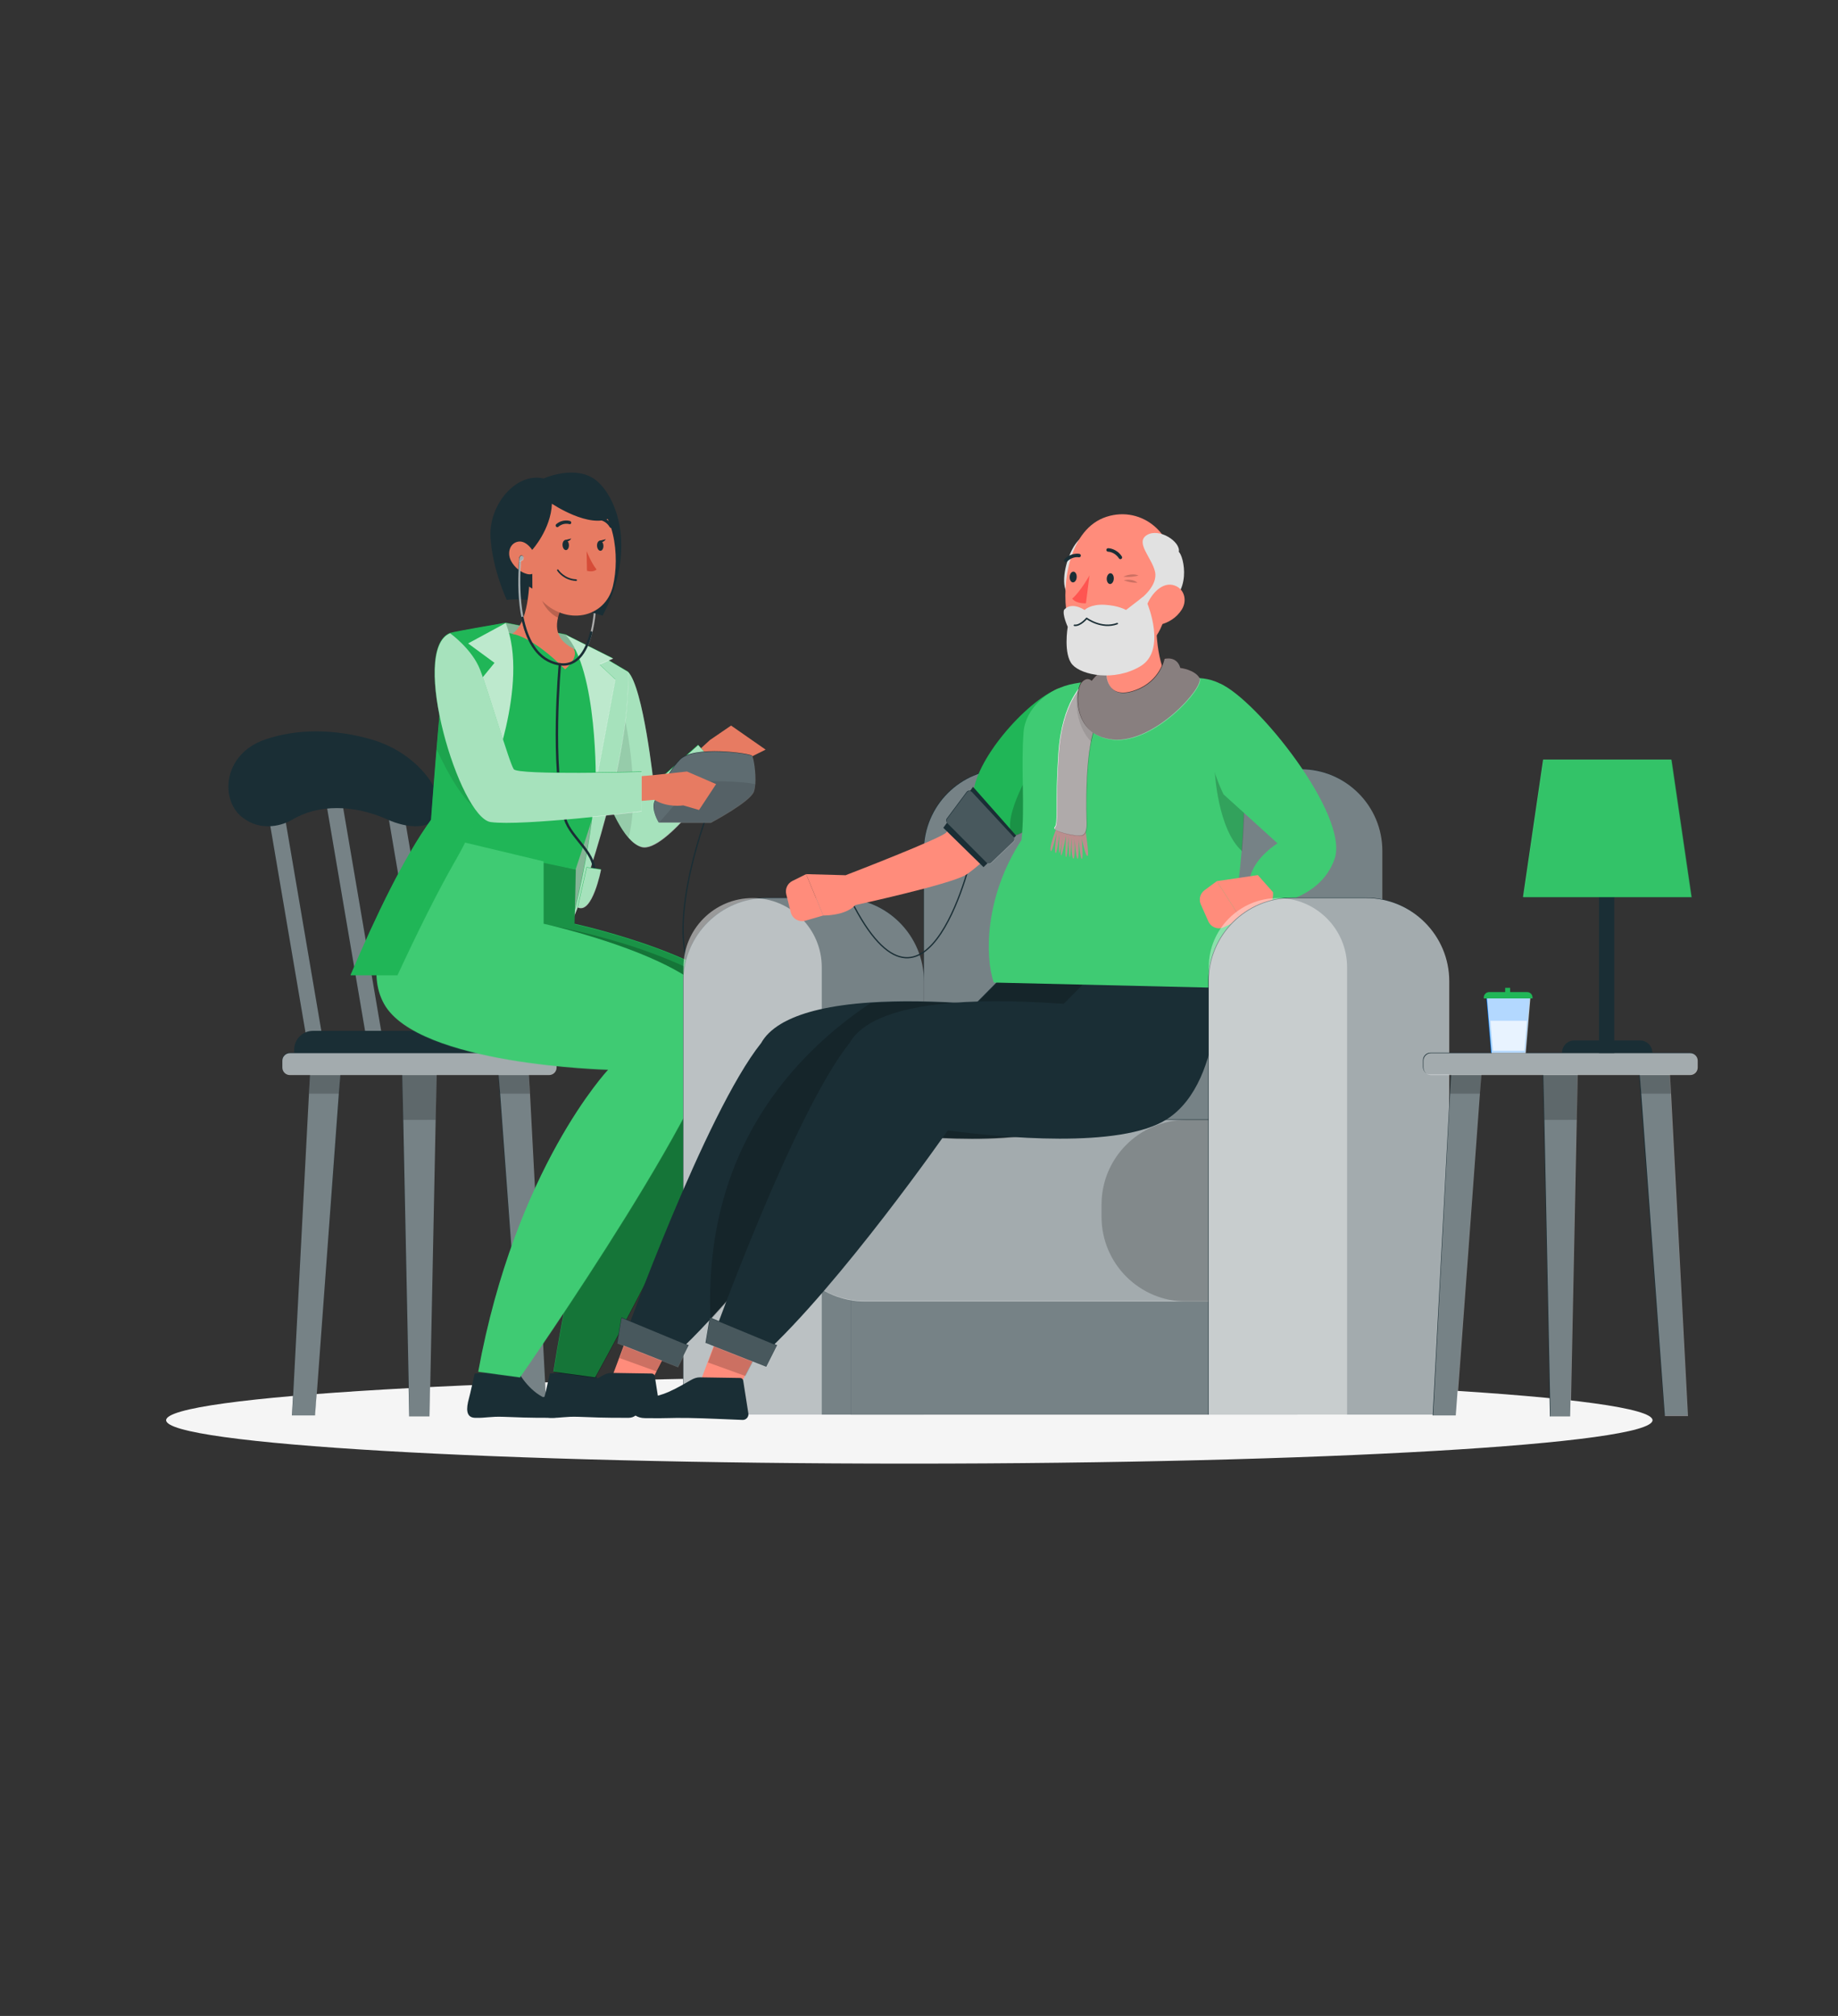 <?xml version="1.0" encoding="UTF-8" standalone="no"?>
<!DOCTYPE svg PUBLIC "-//W3C//DTD SVG 1.1//EN" "http://www.w3.org/Graphics/SVG/1.1/DTD/svg11.dtd">
<svg width="100%" height="100%" viewBox="0 0 620 680" version="1.1" xmlns="http://www.w3.org/2000/svg" xmlns:xlink="http://www.w3.org/1999/xlink" xml:space="preserve" xmlns:serif="http://www.serif.com/" style="fill-rule:evenodd;clip-rule:evenodd;stroke-linecap:round;stroke-linejoin:round;stroke-miterlimit:10;">
    <rect x="0" y="0" width="620" height="680" fill="#333333" stroke="none"/>
    <rect id="Artboard1" x="0" y="0" width="620" height="680" style="fill:none;"/>
    <g id="Artboard11" serif:id="Artboard1">
        <g transform="matrix(0,-1.293,-1.293,0,306.74,228.353)">
            <path d="M-193.889,-193.889C-200.143,-193.889 -205.212,-107.082 -205.212,0C-205.212,107.082 -200.143,193.889 -193.889,193.889C-187.635,193.889 -182.566,107.082 -182.566,0C-182.566,-107.082 -187.635,-193.889 -193.889,-193.889" style="fill:rgb(245,245,245);fill-rule:nonzero;"/>
        </g>
        <g transform="matrix(1.491,0,0,1.491,89.064,355.095)">
            <path d="M0,-59.583L3.646,-59.583L13.799,0L10.152,0L0,-59.583Z" style="fill:rgb(26,46,53);fill-rule:nonzero;"/>
        </g>
        <g transform="matrix(1.491,0,0,1.491,109.241,355.095)">
            <path d="M0,-59.583L3.646,-59.583L13.799,0L10.153,0L0,-59.583Z" style="fill:rgb(26,46,53);fill-rule:nonzero;"/>
        </g>
        <g transform="matrix(1.491,0,0,1.491,129.418,355.095)">
            <path d="M0,-59.583L3.646,-59.583L13.799,0L10.153,0L0,-59.583Z" style="fill:rgb(26,46,53);fill-rule:nonzero;"/>
        </g>
        <g transform="matrix(1.491,0,0,1.491,-30.729,-141.425)">
            <g opacity="0.4">
                <g transform="matrix(1,0,0,1,80.37,333.119)">
                    <path d="M0,-59.583L3.646,-59.583L13.799,0L10.152,0L0,-59.583Z" style="fill:white;fill-rule:nonzero;"/>
                </g>
            </g>
        </g>
        <g transform="matrix(1.491,0,0,1.491,-30.729,-141.425)">
            <g opacity="0.4">
                <g transform="matrix(1,0,0,1,93.907,333.119)">
                    <path d="M0,-59.583L3.646,-59.583L13.799,0L10.153,0L0,-59.583Z" style="fill:white;fill-rule:nonzero;"/>
                </g>
            </g>
        </g>
        <g transform="matrix(1.491,0,0,1.491,-30.729,-141.425)">
            <g opacity="0.4">
                <g transform="matrix(1,0,0,1,107.444,333.119)">
                    <path d="M0,-59.583L3.646,-59.583L13.799,0L10.153,0L0,-59.583Z" style="fill:white;fill-rule:nonzero;"/>
                </g>
            </g>
        </g>
        <g transform="matrix(1.491,0,0,1.491,135.514,477.777)">
            <path d="M0,-80.767L0.305,-67.593L1.692,0L6.27,0L7.648,-67.593L7.953,-80.767L0,-80.767Z" style="fill:rgb(26,46,53);fill-rule:nonzero;"/>
        </g>
        <g transform="matrix(1.491,0,0,1.491,-30.729,-141.425)">
            <g opacity="0.4">
                <g transform="matrix(1,0,0,1,111.534,415.427)">
                    <path d="M0,-80.767L0.305,-67.593L1.692,0L6.27,0L7.648,-67.593L7.953,-80.767L0,-80.767Z" style="fill:white;fill-rule:nonzero;"/>
                </g>
            </g>
        </g>
        <g transform="matrix(1.491,0,0,1.491,-30.729,-141.425)">
            <g opacity="0.2">
                <g transform="matrix(0.023,1,1,-0.023,122.187,337.301)">
                    <path d="M-2.88,-10.592L10.661,-10.592L10.826,-3.25L-2.701,-2.641L-2.88,-10.592Z" style="fill-rule:nonzero;"/>
                </g>
            </g>
        </g>
        <g transform="matrix(0.079,-1.488,-1.488,-0.079,165.586,429.56)">
            <path d="M-34.481,43.263L45.255,43.263L45.622,36.361L-34.204,38.049L-34.481,43.263Z" style="fill:rgb(26,46,53);fill-rule:nonzero;"/>
        </g>
        <g transform="matrix(1.491,0,0,1.491,-30.729,-141.425)">
            <g opacity="0.4">
                <g transform="matrix(1,0,0,1,91.911,335.507)">
                    <path d="M0,79.709L-5.225,79.709L-1.388,6.515L-1.007,0L5.905,0L5.372,6.515L0,79.709Z" style="fill:white;fill-rule:nonzero;"/>
                </g>
            </g>
        </g>
        <g transform="matrix(1.491,0,0,1.491,-30.729,-141.425)">
            <g opacity="0.2">
                <g transform="matrix(-0.078,0.997,0.997,0.078,97.257,342.792)">
                    <path d="M-7.307,-0.015L-0.517,-0.015L0.014,-6.754L-6.764,-6.907L-7.307,-0.015Z" style="fill-rule:nonzero;"/>
                </g>
            </g>
        </g>
        <g transform="matrix(-0.111,-1.486,-1.486,0.111,235.259,413.201)">
            <path d="M-40.078,42.415L39.765,42.415L39.253,35.522L-40.465,37.209L-40.078,42.415Z" style="fill:rgb(26,46,53);fill-rule:nonzero;"/>
        </g>
        <g transform="matrix(1.491,0,0,1.491,-30.729,-141.425)">
            <g opacity="0.4">
                <g transform="matrix(1,0,0,1,139.114,335.507)">
                    <path d="M0,79.709L-5.372,6.515L-5.905,0L1.008,0L1.389,6.515L5.226,79.709L0,79.709Z" style="fill:white;fill-rule:nonzero;"/>
                </g>
            </g>
        </g>
        <g transform="matrix(1.491,0,0,1.491,-30.729,-141.425)">
            <g opacity="0.2">
                <g transform="matrix(0.078,0.997,0.997,-0.078,139.943,334.99)">
                    <path d="M-0.014,-6.754L6.776,-6.754L7.307,-0.015L0.529,0.138L-0.014,-6.754Z" style="fill-rule:nonzero;"/>
                </g>
            </g>
        </g>
        <g transform="matrix(1.491,0,0,1.491,105.554,362.467)">
            <path d="M0,-9.891L48.159,-9.891C50.495,-9.891 52.389,-7.996 52.389,-5.661L52.389,0L-4.23,0L-4.23,-5.661C-4.23,-7.996 -2.336,-9.891 0,-9.891" style="fill:rgb(26,46,53);fill-rule:nonzero;"/>
        </g>
        <g transform="matrix(1.491,0,0,1.491,97.742,362.466)">
            <path d="M0,-4.945L58.641,-4.945C59.581,-4.945 60.343,-4.183 60.343,-3.244L60.343,-1.702C60.343,-0.762 59.581,0 58.641,0L0,0C-0.94,0 -1.702,-0.762 -1.702,-1.702L-1.702,-3.244C-1.702,-4.183 -0.94,-4.945 0,-4.945" style="fill:rgb(26,46,53);fill-rule:nonzero;"/>
        </g>
        <g transform="matrix(1.491,0,0,1.491,-30.729,-141.425)">
            <g opacity="0.6">
                <g transform="matrix(1,0,0,1,86.192,338.064)">
                    <path d="M0,-4.945L58.641,-4.945C59.581,-4.945 60.343,-4.183 60.343,-3.244L60.343,-1.702C60.343,-0.762 59.581,0 58.641,0L0,0C-0.94,0 -1.702,-0.762 -1.702,-1.702L-1.702,-3.244C-1.702,-4.183 -0.94,-4.945 0,-4.945" style="fill:white;fill-rule:nonzero;"/>
                </g>
            </g>
        </g>
        <g transform="matrix(1.491,0,0,1.491,98.458,249.1)">
            <path d="M0,18.41C5.869,14.857 14.02,14.857 21.808,18.41C25.745,20.136 30.402,20.626 32.464,18.139C35.975,14.481 29.813,3.642 17.986,0.211C9.522,-2.216 1.144,-2.216 -6.01,0.211C-15.983,3.642 -16.29,14.481 -10.803,18.139C-7.396,20.626 -3.008,20.136 0,18.41" style="fill:rgb(26,46,53);fill-rule:nonzero;"/>
        </g>
        <g transform="matrix(1.491,0,0,1.491,-30.729,-141.425)">
            <g opacity="0.6">
                <g transform="matrix(1,0,0,1,152.498,227.512)">
                    <path d="M0,14.761C3.159,9.66 2.709,-0.679 2.703,-0.798C2.698,-0.911 2.785,-1.007 2.898,-1.012C3.012,-1.02 3.107,-0.931 3.113,-0.817C3.138,-0.302 3.623,10.943 -0.216,15.781L0,14.761Z" style="fill:white;fill-rule:nonzero;"/>
                </g>
            </g>
        </g>
        <g transform="matrix(1.491,0,0,1.491,170.94,161.755)">
            <path d="M0,27.229C0,27.229 -3.296,20.231 -3.678,12.962C-4.06,5.694 2.118,-1.691 8.326,-0.24C8.326,-0.24 15.711,-3.559 20.331,0.276C24.951,4.111 29.5,15.925 21.687,30.788C21.687,30.788 7.357,26.347 0,27.229" style="fill:rgb(26,46,53);fill-rule:nonzero;"/>
        </g>
        <g transform="matrix(-0.064,1.489,1.489,0.064,258.337,312.751)">
            <path d="M-24.76,-14.428C-24.76,-14.428 4.499,-24.118 13.42,-14.428" style="fill:none;fill-rule:nonzero;stroke:rgb(26,46,53);stroke-width:0.29px;"/>
        </g>
        <g transform="matrix(1.491,0,0,1.491,234.517,249.91)">
            <path d="M0,2.858L3.315,-0.187L8.11,-3.468L15.923,1.975L12.363,3.748C12.363,3.748 9.788,6.22 5.982,5.231L3.315,6.326L0,2.858Z" style="fill:rgb(231,123,98);fill-rule:nonzero;"/>
        </g>
        <g transform="matrix(1.491,0,0,1.491,211.786,287.781)">
            <path d="M0,-41.099C3.481,-37.583 5.818,-15.606 5.818,-15.606L15.877,-24.528L21.231,-18.477C21.231,-18.477 8.493,0 3.086,-1.452C-2.321,-2.902 -6.41,-17.31 -6.41,-17.31L0,-41.099Z" style="fill:rgb(32,182,87);fill-rule:nonzero;"/>
        </g>
        <g transform="matrix(1.491,0,0,1.491,-30.729,-141.425)">
            <g opacity="0.6">
                <g transform="matrix(1,0,0,1,183.938,265.341)">
                    <path d="M0,4.14C0,4.14 -12.74,22.62 -18.15,21.17C-19.19,20.89 -20.19,20.12 -21.12,19.07C-24.98,14.68 -27.64,5.31 -27.64,5.31L-26.16,-0.17L-21.23,-18.48C-17.75,-14.97 -15.41,7.01 -15.41,7.01L-5.36,-1.91L0,4.14Z" style="fill:white;fill-rule:nonzero;"/>
                </g>
            </g>
        </g>
        <g transform="matrix(1.491,0,0,1.491,-30.729,-141.425)">
            <g opacity="0.1">
                <g transform="matrix(0.967,-0.253,-0.253,-0.967,166.085,283.497)">
                    <path d="M-3.392,-0.055C-6.014,5.17 -6.212,14.908 -6.212,14.908L-3.392,19.833L2.581,25.546C2.581,25.546 1.883,9.428 -3.392,-0.055" style="fill-rule:nonzero;"/>
                </g>
            </g>
        </g>
        <g transform="matrix(1.491,0,0,1.491,170.53,319.817)">
            <path d="M0,-73.646L13.505,-71.016C13.505,-71.016 19.948,-67.687 21.269,-55.272C22.589,-42.857 19.471,-16.25 15.821,-8.125C12.171,0 -20.825,-6.266 -20.825,-6.266L-10.51,-42.669L-11.96,-66.725L0,-73.646Z" style="fill:rgb(32,182,87);fill-rule:nonzero;"/>
        </g>
        <g transform="matrix(1.491,0,0,1.491,-30.729,-141.425)">
            <g opacity="0.6">
                <g transform="matrix(1,0,0,1,135.026,309.451)">
                    <path d="M0,-73.646L13.505,-71.016C13.505,-71.016 19.948,-67.687 21.269,-55.272C22.589,-42.857 19.471,-16.25 15.821,-8.125C12.171,0 -20.825,-6.266 -20.825,-6.266L-10.51,-42.669L-11.96,-66.725L0,-73.646Z" style="fill:white;fill-rule:nonzero;"/>
                </g>
            </g>
        </g>
        <g transform="matrix(1.491,0,0,1.491,-30.729,-141.425)">
            <g opacity="0.2">
                <g transform="matrix(1,0,0,1,135.026,309.451)">
                    <path d="M0,-73.646L13.505,-71.016C13.505,-71.016 19.948,-67.687 21.269,-55.272C22.589,-42.857 19.471,-16.25 15.821,-8.125C12.171,0 -20.825,-6.266 -20.825,-6.266L-10.51,-42.669L-11.96,-66.725L0,-73.646Z" style="fill-rule:nonzero;"/>
                </g>
            </g>
        </g>
        <g transform="matrix(1.491,0,0,1.491,208.618,262.297)">
            <path d="M0,-13.221C-0.624,-10.207 -0.794,-7.842 -2.916,-0.801C-4.597,5.186 -6.435,11.034 -9.678,20.733L-40.547,14.869C-37.886,6.445 -36.101,-4.973 -36.951,-25.563C-37.148,-30.336 -33.296,-33.954 -28.677,-33.333C-27.443,-33.167 -26.14,-32.963 -24.812,-32.712C-19.653,-31.74 -15.431,-30.903 -10.999,-29.408C-9.529,-28.912 -8.019,-28.352 -6.58,-27.789C-1.39,-25.759 1.117,-18.62 0,-13.221" style="fill:rgb(32,182,87);fill-rule:nonzero;"/>
        </g>
        <g transform="matrix(1.491,0,0,1.491,178.625,225.795)">
            <path d="M0,-23.546C0.139,-18.814 -0.332,-10.317 -3.931,-8.041C-3.931,-8.041 0.431,-7.666 8.047,0C11.523,-3.094 9.884,-4.736 9.884,-4.736C5.122,-7.127 5.855,-10.839 7.288,-14.148L0,-23.546Z" style="fill:rgb(231,123,98);fill-rule:nonzero;"/>
        </g>
        <g transform="matrix(1.491,0,0,1.491,-30.729,-141.425)">
            <g opacity="0.2">
                <g transform="matrix(0.613,0.79,0.79,-0.613,147.284,226.739)">
                    <path d="M-2.428,-2.997L4.61,-2.997C5.018,-3.747 5.471,-4.475 5.992,-5.12C4.281,-6.132 0.732,-6.237 -0.822,-4.873C-1.598,-4.191 -2.233,-3.448 -2.428,-2.997" style="fill-rule:nonzero;"/>
                </g>
            </g>
        </g>
        <g transform="matrix(1.491,0,0,1.491,198.718,311.74)">
            <path d="M0,-62.355C0,-62.355 6.385,-40.236 -4.091,0C-4.091,0 9.615,-35.584 8.767,-57.173L0,-62.355Z" style="fill:rgb(32,182,87);fill-rule:nonzero;"/>
        </g>
        <g transform="matrix(1.491,0,0,1.491,-30.729,-141.425)">
            <g opacity="0.6">
                <g transform="matrix(1,0,0,1,153.938,304.032)">
                    <path d="M0,-62.355C0,-62.355 6.385,-40.236 -4.091,0C-4.091,0 9.615,-35.584 8.767,-57.173L0,-62.355Z" style="fill:white;fill-rule:nonzero;"/>
                </g>
            </g>
        </g>
        <g transform="matrix(1.491,0,0,1.491,190.659,264.52)">
            <path d="M0,-33.917L10.806,-28.493L7.726,-27.146L11.306,-23.774L6.858,0C6.858,0 7.401,-26.064 0,-33.917" style="fill:rgb(32,182,87);fill-rule:nonzero;"/>
        </g>
        <g transform="matrix(1.491,0,0,1.491,-30.729,-141.425)">
            <g opacity="0.7">
                <g transform="matrix(1,0,0,1,148.531,272.352)">
                    <path d="M0,-33.917L10.806,-28.493L7.726,-27.146L11.306,-23.774L6.858,0C6.858,0 7.401,-26.064 0,-33.917" style="fill:white;fill-rule:nonzero;"/>
                </g>
            </g>
        </g>
        <g transform="matrix(-0.735,1.297,1.297,0.735,205.414,175.081)">
            <path d="M12.735,-15.436C19.025,-11.336 21.766,-9.738 23.43,-4.493C25.931,3.393 20.005,10.36 12.735,8.256C6.191,6.362 -2.998,-0.024 -2.345,-7.984C-1.703,-15.824 6.444,-19.536 12.735,-15.436" style="fill:rgb(231,123,98);fill-rule:nonzero;"/>
        </g>
        <g transform="matrix(-0.075,1.489,1.489,0.075,190.939,182.777)">
            <path d="M0.724,-0.762C1.353,-0.72 1.863,-0.36 1.863,0.042C1.864,0.442 1.354,0.732 0.724,0.689C0.094,0.646 -0.415,0.286 -0.415,-0.115C-0.415,-0.516 0.094,-0.806 0.724,-0.762" style="fill:rgb(26,46,53);fill-rule:nonzero;"/>
        </g>
        <g transform="matrix(-0.075,1.489,1.489,0.075,202.578,183.006)">
            <path d="M0.725,-0.763C1.354,-0.719 1.864,-0.359 1.864,0.041C1.864,0.442 1.354,0.733 0.725,0.689C0.095,0.645 -0.415,0.285 -0.414,-0.115C-0.414,-0.516 0.095,-0.807 0.725,-0.763" style="fill:rgb(26,46,53);fill-rule:nonzero;"/>
        </g>
        <g transform="matrix(1.491,0,0,1.491,202.174,183.047)">
            <path d="M0,-0.421L1.463,-0.783C1.463,-0.783 0.73,0.362 0,-0.421" style="fill:rgb(26,46,53);fill-rule:nonzero;"/>
        </g>
        <g transform="matrix(1.491,0,0,1.491,197.879,193.176)">
            <path d="M0,-4.872C0,-4.872 1.089,-2.104 2.258,-0.737C1.463,0 0.082,-0.425 0.082,-0.425L0,-4.872Z" style="fill:rgb(214,76,56);fill-rule:nonzero;"/>
        </g>
        <g transform="matrix(1.491,0,0,1.491,192.816,192.247)">
            <path d="M0,2.351C0.318,2.425 0.661,2.476 1.029,2.494C1.128,2.499 1.207,2.42 1.205,2.318C1.203,2.216 1.124,2.13 1.021,2.123C-1.665,1.99 -2.958,-0.009 -2.97,-0.029C-3.026,-0.118 -3.138,-0.148 -3.22,-0.096C-3.302,-0.045 -3.324,0.07 -3.268,0.158C-3.219,0.236 -2.179,1.846 0,2.351" style="fill:rgb(26,46,53);fill-rule:nonzero;"/>
        </g>
        <g transform="matrix(1.491,0,0,1.491,187.926,174.951)">
            <path d="M0,1.925C0.095,1.938 0.192,1.913 0.268,1.847C1.451,0.816 2.737,1.228 2.751,1.233C2.942,1.295 3.14,1.192 3.189,0.997C3.239,0.803 3.123,0.593 2.93,0.529C2.863,0.507 1.25,-0.013 -0.218,1.268C-0.364,1.396 -0.375,1.629 -0.24,1.789C-0.175,1.866 -0.089,1.912 0,1.925" style="fill:rgb(26,46,53);fill-rule:nonzero;"/>
        </g>
        <g transform="matrix(1.491,0,0,1.491,206.037,174.367)">
            <path d="M0,2.492C0.088,2.516 0.182,2.508 0.263,2.46C0.431,2.362 0.48,2.137 0.375,1.957C-0.692,0.155 -2.353,-0.002 -2.423,-0.008C-2.622,-0.024 -2.785,0.128 -2.788,0.332C-2.79,0.536 -2.631,0.715 -2.433,0.732C-2.368,0.737 -1.081,0.878 -0.233,2.311C-0.178,2.404 -0.093,2.466 0,2.492" style="fill:rgb(26,46,53);fill-rule:nonzero;"/>
        </g>
        <g transform="matrix(1.491,0,0,1.491,190.536,182.814)">
            <path d="M0,-0.419L1.463,-0.782C1.463,-0.782 0.73,0.363 0,-0.419" style="fill:rgb(26,46,53);fill-rule:nonzero;"/>
        </g>
        <g transform="matrix(1.491,0,0,1.491,186.176,189.919)">
            <path d="M0,-13.419C0,-13.419 8.548,-7.646 13.271,-10.248C13.271,-10.248 14.389,-17.993 2.809,-18.602C-8.772,-19.211 -20.063,-3.312 -4.424,5.792L-4.466,-2.973C-4.466,-2.973 -0.252,-7.577 0,-13.419" style="fill:rgb(26,46,53);fill-rule:nonzero;"/>
        </g>
        <g transform="matrix(0.114,1.486,1.486,-0.114,175.246,184.33)">
            <path d="M3.125,-2.155C4.744,-1.44 5.853,-0.115 6.32,1.16C7.024,3.074 5.169,4.117 3.125,3.654C1.286,3.238 -1.296,1.741 -1.113,-0.216C-0.932,-2.143 1.276,-2.975 3.125,-2.155" style="fill:rgb(231,123,98);fill-rule:nonzero;"/>
        </g>
        <g transform="matrix(1.491,0,0,1.491,212.008,462.344)">
            <path d="M0,10.666C-6.607,10.666 -7.479,10.564 -11.192,10.439C-14.371,10.326 -15.131,10.724 -17.685,10.666C-19.82,10.621 -19.74,8.578 -19.082,6.228C-18.752,5.048 -18.245,2.553 -17.791,0.645L-8.112,-0.058C-6.75,2.542 -3.677,6.25 0.047,6.75C3.6,7.228 2.634,10.666 0,10.666" style="fill:rgb(26,46,53);fill-rule:nonzero;"/>
        </g>
        <g transform="matrix(1.491,0,0,1.491,152.506,464.594)">
            <path d="M0,-120.854C0,-120.854 -16.121,-98.332 -8.389,-84.5C-0.656,-70.669 42.306,-69.602 42.306,-69.602C42.306,-69.602 31.157,-52.598 22.917,-1.279L32.358,0C32.358,0 70.992,-69.536 67.862,-82.027C64.731,-94.517 27.698,-102.624 27.698,-102.624L27.968,-114.99L0,-120.854Z" style="fill:rgb(32,182,87);fill-rule:nonzero;"/>
        </g>
        <g transform="matrix(1.491,0,0,1.491,-30.729,-141.425)">
            <g opacity="0.2">
                <g transform="matrix(1,0,0,1,155.288,285.728)">
                    <path d="M0,120.853L-9.44,119.573C-1.2,68.252 9.95,51.252 9.95,51.252C9.95,51.252 -11.791,50.712 -27.12,45.413C-33.34,43.273 -38.51,40.342 -40.74,36.353C-48.47,22.523 -32.354,0 -32.354,0L-4.386,5.865L-4.66,18.233C-4.66,18.233 28.65,25.523 34.76,36.932C35.1,37.552 35.35,38.182 35.51,38.832C38.64,51.323 0,120.853 0,120.853" style="fill-rule:nonzero;"/>
                </g>
            </g>
        </g>
        <g transform="matrix(1.491,0,0,1.491,-30.729,-141.425)">
            <g opacity="0.2">
                <g transform="matrix(1,0,0,1,155.288,303.961)">
                    <path d="M0,102.62L-9.44,101.34C-1.2,50.019 9.95,33.019 9.95,33.019C9.95,33.019 -11.791,32.479 -27.12,27.18L-11.66,0C-11.66,0 19.32,4.87 34.76,18.699C35.1,19.319 35.35,19.949 35.51,20.599C38.64,33.09 0,102.62 0,102.62" style="fill-rule:nonzero;"/>
                </g>
            </g>
        </g>
        <g transform="matrix(1.491,0,0,1.491,186.653,462.344)">
            <path d="M0,10.666C-6.606,10.666 -7.479,10.564 -11.192,10.439C-14.371,10.326 -15.131,10.724 -17.685,10.666C-19.819,10.621 -19.74,8.578 -19.082,6.228C-18.752,5.048 -18.245,2.553 -17.791,0.645L-8.112,-0.058C-6.75,2.542 -3.677,6.25 0.047,6.75C3.6,7.228 2.634,10.666 0,10.666" style="fill:rgb(26,46,53);fill-rule:nonzero;"/>
        </g>
        <g transform="matrix(1.491,0,0,1.491,148.848,464.594)">
            <path d="M0,-122.267C0,-122.267 -20.671,-98.331 -12.939,-84.5C-5.207,-70.669 37.755,-69.602 37.755,-69.602C37.755,-69.602 16.797,-47.378 8.36,-1.279L17.801,0C17.801,0 66.441,-69.536 63.312,-82.027C60.181,-94.517 23.147,-102.623 23.147,-102.623L23.147,-116.73L0,-122.267Z" style="fill:rgb(63,203,115);fill-rule:nonzero;"/>
        </g>
        <g transform="matrix(1.491,0,0,1.491,-30.729,-141.425)">
            <g opacity="0.2">
                <g transform="matrix(1,0,0,1,120.48,406.582)">
                    <path d="M0,-122.267C0,-122.267 -20.671,-98.331 -12.939,-84.5C-5.207,-70.669 37.755,-69.602 37.755,-69.602C37.755,-69.602 16.797,-47.378 8.36,-1.279L17.801,0C17.801,0 66.441,-69.536 63.312,-82.027C60.181,-94.517 23.147,-102.623 23.147,-102.623L23.147,-116.73L0,-122.267Z" style="fill:rgb(63,203,115);fill-rule:nonzero;"/>
                </g>
            </g>
        </g>
        <g transform="matrix(1.491,0,0,1.491,134.042,210.046)">
            <path d="M0,79.713C4.503,70.007 9.144,60.625 13.285,53.448C27.576,28.686 24.48,0 24.48,0C24.48,0 13.166,1.918 11.904,2.319C10.642,2.721 7.606,44.572 7.606,44.572C1.609,52.85 -4.857,66.223 -10.601,79.713L0,79.713Z" style="fill:rgb(32,182,87);fill-rule:nonzero;"/>
        </g>
        <g transform="matrix(1.491,0,0,1.491,-30.729,-141.425)">
            <g opacity="0.6">
                <g transform="matrix(1,0,0,1,110.545,235.801)">
                    <path d="M0,79.717C4.501,70.012 9.141,60.632 13.282,53.46C15.382,49.82 17.112,46.09 18.522,42.39C19.062,40.98 19.552,39.58 20.002,38.19C26.442,18.24 24.472,0 24.472,0C24.472,0 13.162,1.92 11.902,2.32C11.482,2.46 10.852,7.28 10.222,13.62C10.132,14.48 10.052,15.37 9.962,16.28C9.702,18.95 9.442,21.79 9.202,24.6C9.082,25.95 8.972,27.3 8.862,28.62C8.142,37.21 7.612,44.58 7.612,44.58C1.613,52.857 -4.854,66.227 -10.599,79.717L0,79.717Z" style="fill:rgb(32,182,87);fill-rule:nonzero;"/>
                </g>
            </g>
        </g>
        <g transform="matrix(1.491,0,0,1.491,170.53,264.822)">
            <path d="M0,-36.749L-8.519,-32.139L-2.541,-27.741L-5.77,-23.791L-4.03,0C-4.03,0 5.51,-22.969 0,-36.749" style="fill:rgb(32,182,87);fill-rule:nonzero;"/>
        </g>
        <g transform="matrix(1.491,0,0,1.491,-30.729,-141.425)">
            <g opacity="0.7">
                <g transform="matrix(1,0,0,1,135.026,272.554)">
                    <path d="M0,-36.749L-8.519,-32.139L-2.541,-27.741L-5.77,-23.791L-4.03,0C-4.03,0 5.51,-22.969 0,-36.749" style="fill:white;fill-rule:nonzero;"/>
                </g>
            </g>
        </g>
        <g transform="matrix(1.491,0,0,1.491,-30.729,-141.425)">
            <g opacity="0.1">
                <g transform="matrix(1,0,0,1,129.067,247.11)">
                    <path d="M0,31.08C-3.41,29.471 -7.11,22.78 -9.66,17.31C-9.55,15.99 -9.44,14.641 -9.32,13.29C-9.08,10.48 -8.82,7.641 -8.56,4.971C-8.47,4.06 -8.39,3.17 -8.3,2.31L-6.43,-0.74C-6.43,-0.74 0.34,18.12 1.48,26.88C1.88,29.98 1.57,31.82 0,31.08" style="fill-rule:nonzero;"/>
                </g>
            </g>
        </g>
        <g transform="matrix(1.491,0,0,1.491,220.821,258.547)">
            <path d="M0,7.81C0,7.81 2.505,1.704 5.67,-1.58C8.835,-4.864 21.626,-2.968 22.022,-2.465C22.417,-1.962 23.209,3.266 22.417,5.597C21.626,7.927 12.66,12.674 12.66,12.674L0.923,12.674C0.923,12.674 -0.886,9.762 0,7.81" style="fill:rgb(26,46,53);fill-rule:nonzero;"/>
        </g>
        <g transform="matrix(1.491,0,0,1.491,-30.729,-141.425)">
            <g opacity="0.3">
                <g transform="matrix(1,0,0,1,191.487,272.22)">
                    <path d="M0,0.06C-0.05,0.69 -0.15,1.26 -0.3,1.72C-1.09,4.05 -10.06,8.8 -10.06,8.8L-21.8,8.8C-21.8,8.8 -23.61,5.89 -22.72,3.93C-22.72,3.93 -20.22,-2.169 -17.05,-5.46C-13.89,-8.74 -1.09,-6.85 -0.7,-6.339C-0.38,-5.94 0.19,-2.49 0,0.06" style="fill:white;fill-rule:nonzero;"/>
                </g>
            </g>
        </g>
        <g transform="matrix(1.491,0,0,1.491,-30.729,-141.425)">
            <g opacity="0.1">
                <g transform="matrix(1,0,0,1,191.487,280.21)">
                    <path d="M0,-7.93C-0.05,-7.3 -0.15,-6.73 -0.3,-6.27C-1.09,-3.94 -10.06,0.81 -10.06,0.81L-21.8,0.81C-21.8,0.81 -14.13,-8.18 -13.43,-8.47C-12.8,-8.74 -2.79,-8.73 0,-7.93" style="fill-rule:nonzero;"/>
                </g>
            </g>
        </g>
        <g transform="matrix(1.491,0,0,1.491,199.37,270.352)">
            <path d="M0,-4.861L13.591,-5.912L21.701,-6.784L28.294,-3.934L24.437,1.923L20.851,0.879C20.851,0.879 17.35,1.473 14.312,-0.383L2.354,0.616L0,-4.861Z" style="fill:rgb(231,123,98);fill-rule:nonzero;"/>
        </g>
        <g transform="matrix(1.491,0,0,1.491,179.212,187.867)">
            <path d="M0,19.944C-4.16,13.036 -2.777,0.853 -2.698,0.193C-2.685,0.08 -2.583,0 -2.47,0.013C-2.356,0.025 -2.277,0.129 -2.291,0.241C-2.31,0.398 -3.662,12.32 0.14,19.285L0,19.944Z" style="fill:rgb(26,46,53);fill-rule:nonzero;"/>
        </g>
        <g transform="matrix(1.491,0,0,1.491,-30.729,-141.425)">
            <g opacity="0.6">
                <g transform="matrix(1,0,0,1,140.851,220.924)">
                    <path d="M0,19.944C-4.16,13.036 -2.777,0.853 -2.698,0.193C-2.685,0.08 -2.583,0 -2.47,0.013C-2.356,0.025 -2.277,0.129 -2.291,0.241C-2.31,0.398 -3.662,12.32 0.14,19.285L0,19.944Z" style="fill:white;fill-rule:nonzero;"/>
                </g>
            </g>
        </g>
        <g transform="matrix(1.491,0,0,1.491,175.704,186.762)">
            <path d="M0,1.627C0.244,1.429 0.547,1.566 0.578,0.9C0.608,0.234 -0.528,-0.053 -0.421,1.68L0,1.627Z" style="fill:rgb(26,46,53);fill-rule:nonzero;"/>
        </g>
        <g transform="matrix(1.491,0,0,1.491,-30.729,-141.425)">
            <g opacity="0.6">
                <g transform="matrix(1,0,0,1,138.497,220.183)">
                    <path d="M0,1.627C0.244,1.429 0.547,1.566 0.578,0.9C0.608,0.234 -0.528,-0.053 -0.421,1.68L0,1.627Z" style="fill:white;fill-rule:nonzero;"/>
                </g>
            </g>
        </g>
        <g transform="matrix(1.491,0,0,1.491,176.225,225.82)">
            <path d="M0,-11.68C0.954,-7.045 3.021,-2.702 7.302,-1.426C12.083,0 14.419,-3.849 15.55,-8.375" style="fill:none;fill-rule:nonzero;stroke:rgb(26,46,53);stroke-width:0.55px;"/>
        </g>
        <g transform="matrix(1.491,0,0,1.491,188.865,295.74)">
            <path d="M0,-48.086C0,-48.086 -2.158,-24.844 1.204,-13.032C2.451,-8.653 8.971,-4.944 7.535,0" style="fill:none;fill-rule:nonzero;stroke:rgb(26,46,53);stroke-width:0.55px;"/>
        </g>
        <g transform="matrix(1.491,0,0,1.491,197.879,308.399)">
            <path d="M0,-10.669L3.229,-10.197C3.229,-10.197 1.276,0 -2.055,-1.627L0,-10.669Z" style="fill:rgb(32,182,87);fill-rule:nonzero;"/>
        </g>
        <g transform="matrix(1.491,0,0,1.491,-30.729,-141.425)">
            <g opacity="0.6">
                <g transform="matrix(1,0,0,1,153.374,301.79)">
                    <path d="M0,-10.669L3.229,-10.197C3.229,-10.197 1.276,0 -2.055,-1.627L0,-10.669Z" style="fill:white;fill-rule:nonzero;"/>
                </g>
            </g>
        </g>
        <g transform="matrix(1.491,0,0,1.491,151.786,278.63)">
            <path d="M0,-43.698C-9.275,-39.949 2.135,-1.978 9.172,-0.989C16.209,0 43.34,-3.368 43.34,-3.368L43.34,-12.338C43.34,-12.338 15.383,-11.558 14.394,-12.943C13.405,-14.328 8.918,-29.907 6.779,-35.448C4.966,-40.141 0,-43.698 0,-43.698" style="fill:rgb(32,182,87);fill-rule:nonzero;"/>
        </g>
        <g transform="matrix(1.491,0,0,1.491,-30.729,-141.425)">
            <g opacity="0.6">
                <g transform="matrix(1,0,0,1,122.451,281.818)">
                    <path d="M0,-43.698C-9.275,-39.949 2.135,-1.978 9.172,-0.989C16.209,0 43.34,-3.368 43.34,-3.368L43.34,-12.338C43.34,-12.338 15.383,-11.558 14.394,-12.943C13.405,-14.328 8.918,-29.907 6.779,-35.448C4.966,-40.141 0,-43.698 0,-43.698" style="fill:white;fill-rule:nonzero;"/>
                </g>
            </g>
        </g>
        <g transform="matrix(1.491,0,0,1.491,317.827,259.338)">
            <path d="M0,88.082L95.291,88.082C97.615,88.082 99.5,86.198 99.5,83.874L99.5,18.484C99.5,8.276 91.224,0 81.015,0L14.276,0C4.067,0 -4.209,8.276 -4.209,18.484L-4.209,83.874C-4.209,86.198 -2.325,88.082 0,88.082" style="fill:rgb(26,46,53);fill-rule:nonzero;"/>
        </g>
        <g transform="matrix(1.491,0,0,1.491,-30.729,-141.425)">
            <g opacity="0.4">
                <g transform="matrix(1,0,0,1,233.849,268.875)">
                    <path d="M0,88.082L95.291,88.082C97.615,88.082 99.5,86.198 99.5,83.874L99.5,18.484C99.5,8.276 91.224,0 81.015,0L14.276,0C4.067,0 -4.209,8.276 -4.209,18.484L-4.209,83.874C-4.209,86.198 -2.325,88.082 0,88.082" style="fill:white;fill-rule:nonzero;"/>
                </g>
            </g>
        </g>
        <g transform="matrix(1.491,0,0,1.491,230.448,302.783)">
            <path d="M0,116.964L54.414,116.964L54.414,18.839C54.414,8.435 45.979,0 35.575,0L18.839,0C8.435,0 0,8.435 0,18.839L0,116.964Z" style="fill:rgb(26,46,53);fill-rule:nonzero;"/>
        </g>
        <g transform="matrix(1.491,0,0,1.491,-30.729,-141.425)">
            <g opacity="0.4">
                <g transform="matrix(1,0,0,1,175.226,298.022)">
                    <path d="M0,116.964L54.414,116.964L54.414,18.839C54.414,8.435 45.979,0 35.575,0L18.839,0C8.435,0 0,8.435 0,18.839L0,116.964Z" style="fill:white;fill-rule:nonzero;"/>
                </g>
            </g>
        </g>
        <g transform="matrix(1.491,0,0,1.491,-30.729,-141.425)">
            <g opacity="0.5">
                <g transform="matrix(1,0,0,1,175.226,298.022)">
                    <path d="M0,116.964L31.299,116.964L31.299,15.651C31.299,7.007 24.292,0 15.65,0C7.007,0 0,7.007 0,15.651L0,116.964Z" style="fill:white;fill-rule:nonzero;"/>
                </g>
            </g>
        </g>
        <g transform="matrix(1.491,0,0,1.491,-30.729,292.063)">
            <rect x="213.115" y="85.013" width="101.014" height="39.144" style="fill:rgb(26,46,53);"/>
        </g>
        <g transform="matrix(1.491,0,0,1.491,-30.729,-141.425)">
            <g opacity="0.4">
                <g transform="matrix(1,0,0,1,0,290.83)">
                    <rect x="213.115" y="85.013" width="101.013" height="39.143" style="fill:white;"/>
                </g>
            </g>
        </g>
        <g transform="matrix(1.491,0,0,1.491,291.751,377.602)">
            <path d="M0,41.067L87.575,41.067C98.153,41.067 106.728,32.492 106.728,21.914L106.728,19.152C106.728,8.575 98.152,0 87.575,0L0,0C-10.578,0 -19.153,8.575 -19.153,19.152L-19.153,21.914C-19.153,32.492 -10.578,41.067 0,41.067" style="fill:rgb(26,46,53);fill-rule:nonzero;"/>
        </g>
        <g transform="matrix(1.491,0,0,1.491,-30.729,-141.425)">
            <g opacity="0.6">
                <g transform="matrix(1,0,0,1,216.354,348.219)">
                    <path d="M0,41.067L87.575,41.067C98.153,41.067 106.728,32.492 106.728,21.914L106.728,19.152C106.728,8.575 98.152,0 87.575,0L0,0C-10.578,0 -19.153,8.575 -19.153,19.152L-19.153,21.914C-19.153,32.492 -10.578,41.067 0,41.067" style="fill:white;fill-rule:nonzero;"/>
                </g>
            </g>
        </g>
        <g transform="matrix(1.491,0,0,1.491,-30.729,-141.425)">
            <g opacity="0.2">
                <g transform="matrix(1,0,0,1,288.973,348.219)">
                    <path d="M0,41.067L14.67,41.067C25.248,41.067 33.823,32.492 33.823,21.914L33.823,19.152C33.823,8.575 25.248,0 14.67,0L0,0C-10.578,0 -19.153,8.575 -19.153,19.152L-19.153,21.914C-19.153,32.492 -10.578,41.067 0,41.067" style="fill-rule:nonzero;"/>
                </g>
            </g>
        </g>
        <g transform="matrix(-1.385,0.55,0.55,1.385,301.068,360.936)">
            <path d="M-35.247,-39.389C-35.247,-39.389 -8.751,-0.275 -5.429,-39.389" style="fill:none;fill-rule:nonzero;stroke:rgb(26,46,53);stroke-width:0.29px;"/>
        </g>
        <g transform="matrix(1.491,0,0,1.491,357.017,305.364)">
            <path d="M0,-49.045C-8.109,-45.819 -24.725,-17.706 -25.318,-16.532C-25.912,-15.357 -48.065,-6.831 -48.065,-6.831L-46.164,0C-46.164,0 -24.84,-4.635 -21.024,-6.831C-17.208,-9.028 -1.815,-24.523 -1.815,-24.523L0,-49.045Z" style="fill:rgb(255,140,123);fill-rule:nonzero;"/>
        </g>
        <g transform="matrix(1.491,0,0,1.491,357.011,281.927)">
            <path d="M0,-33.319L-0.391,-7.149C-0.391,-7.149 -2.36,-5.13 -4.67,-3.239C-6.73,-1.569 -9.05,0 -10.51,-0.049L-19.31,-8.799C-19.3,-16.769 -7.31,-30.489 0,-33.319" style="fill:rgb(32,182,87);fill-rule:nonzero;"/>
        </g>
        <g transform="matrix(1.491,0,0,1.491,-30.729,-141.425)">
            <g opacity="0.2">
                <g transform="matrix(1,0,0,1,255.467,271.019)">
                    <path d="M0,9.772C-2.06,11.442 -4.38,13.011 -5.84,12.961C-8.33,8.551 -0.93,-3.239 -0.93,-3.239C-0.93,-3.239 0.58,4.511 0,9.772" style="fill-rule:nonzero;"/>
                </g>
            </g>
        </g>
        <g transform="matrix(-1.389,-0.54,-0.54,1.389,227.285,440.579)">
            <path d="M-0.64,24.905L7.156,24.905L7.47,1.208L-3.31,0.595L-0.64,24.905Z" style="fill:rgb(255,140,123);fill-rule:nonzero;"/>
        </g>
        <g transform="matrix(1.491,0,0,1.491,-30.729,-141.425)">
            <g opacity="0.2">
                <g transform="matrix(-0.35,0.937,0.937,0.35,176.921,397.364)">
                    <path d="M-4.001,-13.473L10.068,-13.473L9.979,-4.465L-4.473,-2.683L-4.001,-13.473Z" style="fill-rule:nonzero;"/>
                </g>
            </g>
        </g>
        <g transform="matrix(1.491,0,0,1.491,363.808,401.781)">
            <path d="M0,-16.26C-5.25,-12.9 -14.57,-11.86 -24.08,-11.86C-33.76,-11.86 -43.63,-12.93 -49.58,-13.72C-49.58,-13.72 -67.18,11.55 -83.32,29C-86.15,32.07 -88.94,34.89 -91.58,37.29L-102.9,33.58C-102.9,33.58 -84.45,-17.69 -71.78,-33.531C-70.97,-34.99 -69.56,-36.51 -67.23,-37.89C-66.86,-38.12 -66.51,-38.31 -66.15,-38.48C-62.3,-40.46 -56.32,-42.06 -47.09,-42.68C-40.8,-43.1 -33.01,-43.06 -23.36,-42.36L-12.3,-53.55L11.6,-52.58C11.6,-52.58 13.68,-25.04 0,-16.26" style="fill:rgb(26,46,53);fill-rule:nonzero;"/>
        </g>
        <g transform="matrix(1.491,0,0,1.491,-30.729,-141.425)">
            <g opacity="0.2">
                <g transform="matrix(1,0,0,1,264.697,356.151)">
                    <path d="M0,-7.97C-5.25,-4.61 -14.57,-3.57 -24.08,-3.57C-33.76,-3.57 -43.63,-4.64 -49.58,-5.43C-49.58,-5.43 -67.18,19.84 -83.32,37.29C-85.1,-1.05 -64.33,-22.92 -47.09,-34.39C-40.8,-34.81 -33.01,-34.77 -23.36,-34.07L-12.3,-45.26L11.6,-44.29C11.6,-44.29 13.68,-16.75 0,-7.97" style="fill-rule:nonzero;"/>
                </g>
            </g>
        </g>
        <g transform="matrix(1.491,0,0,1.491,206.284,477.485)">
            <path d="M0,-9.65L9.108,-9.506C9.449,-9.502 9.729,-9.259 9.781,-8.925L10.949,-1.48C11.07,-0.709 10.439,0.011 9.653,-0.014C6.372,-0.122 1.636,-0.389 -2.493,-0.454C-7.322,-0.53 -6.842,-0.332 -12.505,-0.421C-15.929,-0.474 -16.655,-3.954 -15.202,-4.245C-8.585,-5.571 -7.915,-5.64 -2.051,-9.031C-1.414,-9.399 -0.72,-9.661 0,-9.65" style="fill:rgb(26,46,53);fill-rule:nonzero;"/>
        </g>
        <g transform="matrix(-0.246,1.47,1.47,0.246,230.227,443.59)">
            <path d="M2.793,-13.568L8.659,-13.568L11.734,0.893L6.506,2.512L2.793,-13.568Z" style="fill:rgb(26,46,53);fill-rule:nonzero;"/>
        </g>
        <g transform="matrix(-1.389,-0.54,-0.54,1.389,257.114,442.07)">
            <path d="M-0.64,24.905L7.156,24.905L7.47,1.208L-3.31,0.596L-0.64,24.905Z" style="fill:rgb(255,140,123);fill-rule:nonzero;"/>
        </g>
        <g transform="matrix(1.491,0,0,1.491,-30.729,-141.425)">
            <g opacity="0.2">
                <g transform="matrix(-0.35,0.937,0.937,0.35,196.934,398.365)">
                    <path d="M-4.001,-13.473L10.068,-13.473L9.979,-4.465L-4.473,-2.683L-4.001,-13.473Z" style="fill-rule:nonzero;"/>
                </g>
            </g>
        </g>
        <g transform="matrix(1.491,0,0,1.491,236.114,478.977)">
            <path d="M0,-9.65L9.108,-9.507C9.449,-9.502 9.729,-9.26 9.781,-8.925L10.949,-1.481C11.07,-0.709 10.439,0.011 9.653,-0.015C6.371,-0.123 1.636,-0.389 -2.494,-0.455C-7.322,-0.53 -6.842,-0.332 -12.505,-0.421C-15.929,-0.474 -16.655,-3.954 -15.202,-4.245C-8.585,-5.571 -7.915,-5.64 -2.051,-9.031C-1.414,-9.4 -0.72,-9.661 0,-9.65" style="fill:rgb(26,46,53);fill-rule:nonzero;"/>
        </g>
        <g transform="matrix(-0.246,1.47,1.47,0.246,260.057,443.59)">
            <path d="M2.793,-13.568L8.659,-13.568L11.734,0.893L6.506,2.512L2.793,-13.568Z" style="fill:rgb(26,46,53);fill-rule:nonzero;"/>
        </g>
        <g transform="matrix(1.491,0,0,1.491,410.924,455.913)">
            <path d="M0,-88.896L-23.896,-89.864L-34.955,-78.676C-58.755,-80.41 -71.271,-78.12 -77.751,-74.802C-78.104,-74.631 -78.462,-74.437 -78.828,-74.208C-81.159,-72.828 -82.565,-71.311 -83.381,-69.849C-96.051,-54.005 -114.496,-2.735 -114.496,-2.735L-103.176,0.968C-85.5,-15.127 -61.182,-50.039 -61.182,-50.039C-49.392,-48.474 -22.185,-45.791 -11.601,-52.578C2.086,-61.355 0,-88.896 0,-88.896" style="fill:rgb(26,46,53);fill-rule:nonzero;"/>
        </g>
        <g transform="matrix(1.491,0,0,1.491,419.642,295.641)">
            <path d="M0,-20.34C0.04,-16.07 -0.1,-11.22 -0.54,-5.81C-1.25,3.02 -2.78,13.36 -5.74,25.19L-56.62,24C-58.66,18.1 -58.69,4.55 -50.34,-8.27C-49.53,-15.96 -50.51,-24.47 -49.87,-32.7C-49.48,-37.84 -44.53,-42.57 -38.35,-43.65C-29.17,-45.24 -19.73,-45.53 -10.09,-44.88C-4.95,-44.54 -1.22,-41.42 -0.88,-37.111C-0.58,-33.19 -0.05,-27.59 0,-20.34" style="fill:rgb(63,203,115);fill-rule:nonzero;"/>
        </g>
        <g transform="matrix(1.491,0,0,1.491,-30.729,-141.425)">
            <g opacity="0.2">
                <g transform="matrix(-0.165,0.986,0.986,0.165,175.077,392.491)">
                    <path d="M2.793,-13.568L8.659,-13.568L11.734,0.893L6.506,2.512L2.793,-13.568Z" style="fill:white;fill-rule:nonzero;"/>
                </g>
            </g>
        </g>
        <g transform="matrix(1.491,0,0,1.491,-30.729,-141.425)">
            <g opacity="0.2">
                <g transform="matrix(-0.165,0.986,0.986,0.165,195.09,392.491)">
                    <path d="M2.793,-13.568L8.659,-13.568L11.734,0.893L6.506,2.512L2.793,-13.568Z" style="fill:white;fill-rule:nonzero;"/>
                </g>
            </g>
        </g>
        <g transform="matrix(1.491,0,0,1.491,389.892,244.069)">
            <path d="M0,-24.953C0.079,-18.676 0.492,-11.355 4.792,-7.224C2.438,-3.21 -2.534,0 -9.146,-0.57C-16.413,-1.196 -14.593,-6.306 -13.024,-8.929C-9.535,-11.655 -10.541,-15.348 -10.979,-17.934L0,-24.953Z" style="fill:rgb(255,140,123);fill-rule:nonzero;"/>
        </g>
        <g transform="matrix(1.491,0,0,1.491,-30.729,-141.425)">
            <g opacity="0.2">
                <g transform="matrix(-0.447,-0.895,-0.895,0.447,269.801,238.726)">
                    <path d="M-2.401,-9.973C-2.049,-10.156 -1.683,-10.322 -1.326,-10.482L-2.401,-0.388C-3.903,0.067 -5.855,0.524 -7.365,1.744C-7.581,-2.756 -5.777,-8.243 -2.401,-9.973" style="fill-rule:nonzero;"/>
                </g>
            </g>
        </g>
        <g transform="matrix(1.491,0,0,1.491,356.428,290.36)">
            <path d="M0,-7.467C0,-7.467 -1.681,-3.363 -1.385,-2.324C-1.088,-1.286 0,-6.466 0,-6.466C0,-6.466 -0.593,-2.126 -0.247,-1.78C0.099,-1.435 0.593,-6.033 0.593,-6.033C0.593,-6.033 0.445,-2.04 0.593,-1.762C0.742,-1.484 1.483,-5.7 1.483,-5.7C1.483,-5.7 0.742,-1.582 0.989,-1.237C1.236,-0.891 2.126,-5.7 2.126,-5.7C2.126,-5.7 1.83,-1.038 2.126,-0.841C2.423,-0.643 2.67,-5.391 2.67,-5.391C2.67,-5.391 2.769,-0.928 2.967,-0.835C3.165,-0.742 3.363,-5.44 3.363,-5.44C3.363,-5.44 3.264,-0.693 3.758,-0.494C4.253,-0.297 4.055,-5.143 4.055,-5.143C4.055,-5.143 4.302,-0.978 4.698,-0.488C5.093,0 5.008,-4.896 5.008,-4.896C5.008,-4.896 5.291,-0.613 5.687,-0.454C6.083,-0.297 5.687,-5.094 5.687,-5.094C5.687,-5.094 6.478,-1.038 6.973,-1.088C7.467,-1.138 6.478,-7.121 6.478,-7.121L0,-7.467Z" style="fill:rgb(187,142,142);fill-rule:nonzero;"/>
        </g>
        <g transform="matrix(1.491,0,0,1.491,365.47,282.279)">
            <path d="M0,-34.683C0,-34.683 -4.879,-30.727 -5.67,-18.925C-6.461,-7.122 -5.67,-3.035 -6.527,-2.177C-7.385,-1.321 -1.583,0 -0.396,-0.33C0.791,-0.661 0.725,-2.507 0.725,-3.101C0.725,-3.694 -0.066,-21.562 3.495,-26.639C7.055,-31.716 0,-34.683 0,-34.683" style="fill:white;fill-rule:nonzero;"/>
        </g>
        <g transform="matrix(1.491,0,0,1.491,-30.729,-141.425)">
            <g opacity="0.4">
                <g transform="matrix(1,0,0,1,269.308,276.211)">
                    <path d="M0,-18.58C-0.8,-17.44 -1.38,-15.65 -1.8,-13.551C-3.24,-6.33 -2.77,4.489 -2.77,4.949C-2.77,5.55 -2.7,7.39 -3.89,7.72C-5.08,8.05 -10.88,6.739 -10.02,5.88C-9.17,5.02 -9.96,0.93 -9.17,-10.87C-8.661,-18.44 -6.46,-22.78 -4.96,-24.92C-4.96,-24.92 -4.97,-24.92 -4.96,-24.931C-4.11,-26.12 -3.49,-26.63 -3.49,-26.63C-3.49,-26.63 3.56,-23.66 0,-18.58" style="fill:rgb(56,42,42);fill-rule:nonzero;"/>
                </g>
            </g>
        </g>
        <g transform="matrix(1.491,0,0,1.491,-30.729,-141.425)">
            <g opacity="0.1">
                <g transform="matrix(1,0,0,1,269.308,254.61)">
                    <path d="M0,3.021C-0.8,4.161 -1.38,5.951 -1.8,8.05C-4.82,5.061 -5.531,0.116 -4.96,-3.319C-4.96,-3.319 -4.97,-3.319 -4.96,-3.33C-4.11,-4.519 -3.49,-5.029 -3.49,-5.029C-3.49,-5.029 3.56,-2.059 0,3.021" style="fill-rule:nonzero;"/>
                </g>
            </g>
        </g>
        <g transform="matrix(1.491,0,0,1.491,373.206,244.754)">
            <path d="M0,-11.882C0,-11.882 -0.179,-5.485 6.695,-8.089C12.242,-10.191 13.073,-15.183 13.073,-15.183C13.073,-15.183 15.843,-15.957 16.634,-13.128C16.634,-13.128 19.953,-12.771 21.062,-10.743C22.172,-8.716 10.839,4.075 1.473,3.152C-7.894,2.229 -7.01,-8.148 -5.735,-9.748C-4.461,-11.349 -3.414,-10.21 -3.414,-10.21C-3.414,-10.21 -0.675,-13.792 0,-11.882" style="fill:rgb(56,42,42);fill-rule:nonzero;"/>
        </g>
        <g transform="matrix(1.491,0,0,1.491,-30.729,-141.425)">
            <g opacity="0.4">
                <g transform="matrix(1,0,0,1,271.003,259.09)">
                    <path d="M0,-11.882C0,-11.882 -0.179,-5.485 6.695,-8.089C12.242,-10.191 13.073,-15.183 13.073,-15.183C13.073,-15.183 15.843,-15.957 16.634,-13.128C16.634,-13.128 19.953,-12.771 21.062,-10.743C22.172,-8.716 10.839,4.075 1.473,3.152C-7.894,2.229 -7.01,-8.148 -5.735,-9.748C-4.461,-11.349 -3.414,-10.21 -3.414,-10.21C-3.414,-10.21 -0.675,-13.792 0,-11.882" style="fill:white;fill-rule:nonzero;"/>
                </g>
            </g>
        </g>
        <g transform="matrix(1.491,0,0,1.491,361.217,172.883)">
            <path d="M0,19.055C2.565,20.542 8.525,20.389 5.45,8.522C2.856,-1.487 -4.726,16.317 0,19.055" style="fill:rgb(225,225,225);fill-rule:nonzero;"/>
        </g>
        <g transform="matrix(-0.578,-1.374,-1.374,0.578,365.104,184.453)">
            <path d="M-13.018,-16.503C-20.18,-12.358 -24.586,-10.295 -26.479,-4.677C-29.328,3.773 -21.296,11.177 -13.018,9.249C-5.567,7.514 4.893,1.026 4.151,-7.657C3.419,-16.211 -5.857,-20.649 -13.018,-16.503" style="fill:rgb(255,140,123);fill-rule:nonzero;"/>
        </g>
        <g transform="matrix(1.491,0,0,1.491,-30.729,-141.425)">
            <g opacity="0.2">
                <g transform="matrix(1,0,0,1,274.759,224.611)">
                    <path d="M0,0.701C0,0.701 1.849,-0.255 3.438,0.442C1.601,0.956 0,0.701 0,0.701" style="fill-rule:nonzero;"/>
                </g>
            </g>
        </g>
        <g transform="matrix(1.491,0,0,1.491,-30.729,-141.425)">
            <g opacity="0.2">
                <g transform="matrix(1,0,0,1,274.876,226.249)">
                    <path d="M0,-0.122C0,-0.122 1.831,-0.624 3.076,0.428C1.351,0.502 0,-0.122 0,-0.122" style="fill-rule:nonzero;"/>
                </g>
            </g>
        </g>
        <g transform="matrix(1.491,0,0,1.491,397.638,196.673)">
            <path d="M0,-7.056C0.477,-9.309 -4.414,-12.566 -7.21,-10.868C-9.969,-9.193 -6.066,-5.713 -5.374,-2.549C-4.68,0.614 -8.624,3.561 -8.624,3.561C-8.624,3.561 -7.02,5.51 -3.856,5.381C3.25,2.693 1.127,-6.146 0,-7.056" style="fill:rgb(225,225,225);fill-rule:nonzero;"/>
        </g>
        <g transform="matrix(0.172,-1.481,-1.481,-0.172,395.29,198.668)">
            <path d="M-4.34,-2.781C-6.351,-1.832 -7.73,-0.035 -8.311,1.704C-9.184,4.319 -6.879,5.788 -4.34,5.197C-2.053,4.663 1.156,2.66 0.928,-0.03C0.703,-2.681 -2.04,-3.867 -4.34,-2.781" style="fill:rgb(255,140,123);fill-rule:nonzero;"/>
        </g>
        <g transform="matrix(0.11,-1.486,-1.486,-0.11,374.695,194.001)">
            <path d="M-0.796,-0.739C-1.469,-0.744 -2.014,-0.392 -2.015,0.048C-2.015,0.489 -1.469,0.851 -0.796,0.857C-0.123,0.862 0.423,0.51 0.422,0.07C0.422,-0.371 -0.124,-0.732 -0.796,-0.739" style="fill:rgb(26,46,53);fill-rule:nonzero;"/>
        </g>
        <g transform="matrix(0.11,-1.486,-1.486,-0.11,362.185,193.46)">
            <path d="M-0.795,-0.738C-1.468,-0.745 -2.013,-0.392 -2.014,0.049C-2.014,0.488 -1.468,0.851 -0.795,0.857C-0.122,0.863 0.423,0.511 0.423,0.07C0.423,-0.371 -0.123,-0.732 -0.795,-0.738" style="fill:rgb(26,46,53);fill-rule:nonzero;"/>
        </g>
        <g transform="matrix(1.491,0,0,1.491,367.51,203.815)">
            <path d="M0,-6.537C0,-6.537 -2.008,-2.893 -3.916,-1.263C-2.875,0 -0.802,-0.229 -0.802,-0.229L0,-6.537Z" style="fill:rgb(255,85,81);fill-rule:nonzero;"/>
        </g>
        <g transform="matrix(1.491,0,0,1.491,377.973,184.926)">
            <path d="M0,2.469C0.066,2.465 0.131,2.445 0.19,2.407C0.373,2.288 0.423,2.043 0.303,1.86C-0.9,0.022 -2.726,-0.007 -2.803,-0.007C-3.022,-0.008 -3.198,0.169 -3.197,0.387C-3.196,0.605 -3.019,0.782 -2.801,0.784C-2.741,0.785 -1.318,0.822 -0.357,2.289C-0.276,2.413 -0.138,2.477 0,2.469" style="fill:rgb(26,46,53);fill-rule:nonzero;"/>
        </g>
        <g transform="matrix(1.491,0,0,1.491,359.391,186.336)">
            <path d="M0,2.208C0.126,2.232 0.26,2.194 0.355,2.096C1.562,0.845 2.965,1.091 3.024,1.102C3.238,1.142 3.444,1.002 3.483,0.788C3.522,0.574 3.382,0.367 3.169,0.325C3.091,0.312 1.297,-0.024 -0.214,1.543C-0.366,1.699 -0.36,1.95 -0.203,2.103C-0.145,2.159 -0.074,2.194 0,2.208" style="fill:rgb(26,46,53);fill-rule:nonzero;"/>
        </g>
        <g transform="matrix(1.491,0,0,1.491,358.907,225.585)">
            <path d="M0,-13.3C0,-13.3 1.374,-15.323 4.67,-13.3C4.67,-13.3 5.941,-14.649 9.163,-14.479C12.385,-14.31 14.033,-13.3 14.033,-13.3L17.876,-16.266L18.888,-14.697C18.888,-14.697 23.26,-4.155 17.33,-0.595C11.4,2.966 4.023,1.449 1.907,-0.925C-0.208,-3.298 0.846,-9.496 0.846,-9.496C0.846,-9.496 -0.389,-12.172 0,-13.3" style="fill:rgb(225,225,225);fill-rule:nonzero;"/>
        </g>
        <g transform="matrix(1.491,0,0,1.491,376.875,210.546)">
            <path d="M0,-0.132C-3.561,1.187 -6.923,-1.319 -6.923,-1.319C-6.923,-1.319 -8.365,0.437 -9.688,0.252" style="fill:none;fill-rule:nonzero;stroke:rgb(26,46,53);stroke-width:0.34px;"/>
        </g>
        <g transform="matrix(-1.49,-0.041,-0.041,1.49,275.755,308.5)">
            <path d="M-6.554,-9.079L2.825,-9.079L-1.311,0.169C-1.311,0.169 -9.233,0.097 -9.371,-4.769L-6.554,-9.079Z" style="fill:rgb(255,140,123);fill-rule:nonzero;"/>
        </g>
        <g transform="matrix(1.491,0,0,1.491,265.223,304.387)">
            <path d="M0,-1.84L1.019,2.236C1.383,3.691 2.882,4.554 4.323,4.137L8.372,2.964L4.489,-6.394L1.389,-4.852C0.276,-4.298 -0.301,-3.045 0,-1.84" style="fill:rgb(255,140,123);fill-rule:nonzero;"/>
        </g>
        <g transform="matrix(0.987,1.117,1.117,-0.987,339.134,268.29)">
            <path d="M-6.296,-4.204L8.438,-4.204L8.892,-14.462L-3.804,-15.385L-6.296,-4.204Z" style="fill:rgb(26,46,53);fill-rule:nonzero;"/>
        </g>
        <g transform="matrix(1.491,0,0,1.491,319.475,280.35)">
            <path d="M0,-1.871L8.929,7.098C9.219,7.39 9.688,7.396 9.986,7.111L14.989,2.335C15.288,2.05 15.303,1.577 15.021,1.274L5.564,-8.921C5.243,-9.267 4.686,-9.237 4.404,-8.858L-0.07,-2.856C-0.294,-2.557 -0.265,-2.137 0,-1.871" style="fill:rgb(26,46,53);fill-rule:nonzero;"/>
        </g>
        <g transform="matrix(1.491,0,0,1.491,-30.729,-141.425)">
            <g opacity="0.2">
                <g transform="matrix(1,0,0,1,234.954,282.972)">
                    <path d="M0,-1.871L8.929,7.098C9.219,7.39 9.688,7.396 9.986,7.111L14.989,2.335C15.288,2.05 15.303,1.577 15.021,1.274L5.564,-8.921C5.243,-9.267 4.686,-9.237 4.404,-8.858L-0.07,-2.856C-0.294,-2.557 -0.265,-2.137 0,-1.871" style="fill:white;fill-rule:nonzero;"/>
                </g>
            </g>
        </g>
        <g transform="matrix(1.491,0,0,1.491,-30.729,-141.425)">
            <g opacity="0.2">
                <g transform="matrix(1,0,0,1,302.157,284.011)">
                    <path d="M0,-11.12C0.04,-6.85 -0.1,-2 -0.54,3.41C-6.06,-1.51 -6.71,-14.53 -6.71,-14.53C-4.31,-13.74 -2.04,-12.55 0,-11.12" style="fill-rule:nonzero;"/>
                </g>
            </g>
        </g>
        <g transform="matrix(1.491,0,0,1.491,411.499,305.851)">
            <path d="M0,-50.498C8.35,-46.937 29.316,-20.641 25.954,-10.844C22.591,-1.048 10.113,0 8.484,-0.395C6.855,-0.792 3.469,-7.877 13.03,-14.352L0.833,-25.413C0.833,-25.413 -2.709,-32.3 -2.619,-38.63C-2.53,-44.96 0,-50.498 0,-50.498" style="fill:rgb(63,203,115);fill-rule:nonzero;"/>
        </g>
        <g transform="matrix(-1.475,0.217,0.217,1.475,417.532,310.452)">
            <path d="M-5.986,-9.474L3.393,-9.474L-0.744,-0.226C-0.744,-0.226 -8.665,-0.298 -8.804,-5.164L-5.986,-9.474Z" style="fill:rgb(255,140,123);fill-rule:nonzero;"/>
        </g>
        <g transform="matrix(1.491,0,0,1.491,405.054,305.862)">
            <path d="M0,-0.539L1.708,3.3C2.317,4.67 3.942,5.261 5.29,4.602L9.075,2.747L3.636,-5.8L0.848,-3.745C-0.152,-3.009 -0.505,-1.675 0,-0.539" style="fill:rgb(255,140,123);fill-rule:nonzero;"/>
        </g>
        <g transform="matrix(1.491,0,0,1.491,407.595,302.783)">
            <path d="M0,116.964L54.414,116.964L54.414,18.839C54.414,8.435 45.979,0 35.575,0L18.838,0C8.434,0 0,8.435 0,18.839L0,116.964Z" style="fill:rgb(26,46,53);fill-rule:nonzero;"/>
        </g>
        <g transform="matrix(1.491,0,0,1.491,-30.729,-141.425)">
            <g opacity="0.6">
                <g transform="matrix(1,0,0,1,294.075,298.022)">
                    <path d="M0,116.964L54.414,116.964L54.414,18.839C54.414,8.435 45.979,0 35.575,0L18.838,0C8.434,0 0,8.435 0,18.839L0,116.964Z" style="fill:white;fill-rule:nonzero;"/>
                </g>
            </g>
        </g>
        <g transform="matrix(1.491,0,0,1.491,-30.729,-141.425)">
            <g opacity="0.4">
                <g transform="matrix(1,0,0,1,294.075,298.022)">
                    <path d="M0,116.964L31.299,116.964L31.299,15.651C31.299,7.007 24.292,0 15.649,0C7.006,0 0,7.007 0,15.651L0,116.964Z" style="fill:white;fill-rule:nonzero;"/>
                </g>
            </g>
        </g>
        <g transform="matrix(1.491,0,0,1.491,520.311,477.777)">
            <path d="M0,-80.767L0.305,-67.593L1.692,0L6.27,0L7.648,-67.593L7.953,-80.767L0,-80.767Z" style="fill:rgb(26,46,53);fill-rule:nonzero;"/>
        </g>
        <g transform="matrix(1.491,0,0,1.491,-30.729,-141.425)">
            <g opacity="0.4">
                <g transform="matrix(1,0,0,1,369.696,415.427)">
                    <path d="M0,-80.767L0.305,-67.593L1.692,0L6.27,0L7.648,-67.593L7.953,-80.767L0,-80.767Z" style="fill:white;fill-rule:nonzero;"/>
                </g>
            </g>
        </g>
        <g transform="matrix(1.491,0,0,1.491,-30.729,-141.425)">
            <g opacity="0.2">
                <g transform="matrix(0.023,1,1,-0.023,380.35,337.301)">
                    <path d="M-2.88,-10.592L10.661,-10.592L10.826,-3.25L-2.701,-2.641L-2.88,-10.592Z" style="fill-rule:nonzero;"/>
                </g>
            </g>
        </g>
        <g transform="matrix(0.079,-1.488,-1.488,-0.079,550.382,429.56)">
            <path d="M-34.481,43.263L45.255,43.263L45.622,36.361L-34.204,38.049L-34.481,43.263Z" style="fill:rgb(26,46,53);fill-rule:nonzero;"/>
        </g>
        <g transform="matrix(1.491,0,0,1.491,-30.729,-141.425)">
            <g opacity="0.4">
                <g transform="matrix(1,0,0,1,350.073,335.507)">
                    <path d="M0,79.709L-5.225,79.709L-1.388,6.515L-1.007,0L5.905,0L5.372,6.515L0,79.709Z" style="fill:white;fill-rule:nonzero;"/>
                </g>
            </g>
        </g>
        <g transform="matrix(1.491,0,0,1.491,-30.729,-141.425)">
            <g opacity="0.2">
                <g transform="matrix(-0.078,0.997,0.997,0.078,355.42,342.792)">
                    <path d="M-7.307,-0.015L-0.517,-0.015L0.014,-6.754L-6.764,-6.907L-7.307,-0.015Z" style="fill-rule:nonzero;"/>
                </g>
            </g>
        </g>
        <g transform="matrix(-0.111,-1.486,-1.486,0.111,620.055,413.202)">
            <path d="M-40.078,42.415L39.766,42.415L39.253,35.521L-40.465,37.209L-40.078,42.415Z" style="fill:rgb(26,46,53);fill-rule:nonzero;"/>
        </g>
        <g transform="matrix(1.491,0,0,1.491,-30.729,-141.425)">
            <g opacity="0.4">
                <g transform="matrix(1,0,0,1,397.276,335.507)">
                    <path d="M0,79.709L-5.372,6.515L-5.905,0L1.008,0L1.388,6.515L5.226,79.709L0,79.709Z" style="fill:white;fill-rule:nonzero;"/>
                </g>
            </g>
        </g>
        <g transform="matrix(1.491,0,0,1.491,-30.729,-141.425)">
            <g opacity="0.2">
                <g transform="matrix(0.078,0.997,0.997,-0.078,398.106,334.99)">
                    <path d="M-0.014,-6.754L6.776,-6.754L7.307,-0.015L0.529,0.138L-0.014,-6.754Z" style="fill-rule:nonzero;"/>
                </g>
            </g>
        </g>
        <g transform="matrix(1.491,0,0,1.491,482.537,362.466)">
            <path d="M0,-4.945L58.642,-4.945C59.581,-4.945 60.343,-4.183 60.343,-3.244L60.343,-1.702C60.343,-0.762 59.581,0 58.642,0L0,0C-0.939,0 -1.701,-0.762 -1.701,-1.702L-1.701,-3.244C-1.701,-4.183 -0.939,-4.945 0,-4.945" style="fill:rgb(26,46,53);fill-rule:nonzero;"/>
        </g>
        <g transform="matrix(1.491,0,0,1.491,-30.729,-141.425)">
            <g opacity="0.6">
                <g transform="matrix(1,0,0,1,344.354,338.064)">
                    <path d="M0,-4.945L58.642,-4.945C59.581,-4.945 60.343,-4.183 60.343,-3.244L60.343,-1.702C60.343,-0.762 59.581,0 58.642,0L0,0C-0.939,0 -1.701,-0.762 -1.701,-1.702L-1.701,-3.244C-1.701,-4.183 -0.939,-4.945 0,-4.945" style="fill:white;fill-rule:nonzero;"/>
                </g>
            </g>
        </g>
        <g transform="matrix(-1.491,0,0,1.491,1115,30.654)">
            <rect x="382.614" y="166.881" width="3.453" height="50.789" style="fill:rgb(26,46,53);"/>
        </g>
        <g transform="matrix(-1.491,0,0,1.491,513.742,256.217)">
            <path d="M-38.102,31.098L0,31.098L-4.55,0L-33.553,0L-38.102,31.098Z" style="fill:rgb(63,203,115);fill-rule:nonzero;"/>
        </g>
        <g transform="matrix(-1.491,0,0,1.491,531.046,355.095)">
            <path d="M-14.883,-2.778L-0,-2.778C1.534,-2.778 2.778,-1.534 2.778,0L-17.661,0C-17.661,-1.534 -16.417,-2.778 -14.883,-2.778" style="fill:rgb(26,46,53);fill-rule:nonzero;"/>
        </g>
        <g transform="matrix(1.491,0,0,1.491,-30.729,-141.425)">
            <g opacity="0.4">
                <g transform="matrix(-1,0,0,1,365.289,266.781)">
                    <path d="M-38.102,31.098L0,31.098L-4.55,0L-33.553,0L-38.102,31.098Z" style="fill:rgb(32,182,87);fill-rule:nonzero;"/>
                </g>
            </g>
        </g>
        <g transform="matrix(-1.491,0,0,1.491,502.991,335.968)">
            <path d="M-7.714,12.833L-0,12.833L1.088,0L-8.802,0L-7.714,12.833Z" style="fill:rgb(0,124,255);fill-rule:nonzero;"/>
        </g>
        <g transform="matrix(1.491,0,0,1.491,-30.729,-141.425)">
            <g opacity="0.7">
                <g transform="matrix(1,0,0,1,366.878,333.12)">
                    <path d="M0,-12.83L-0.54,-6.42L-1.08,0L-8.8,0L-9.35,-6.42L-9.89,-12.83L0,-12.83Z" style="fill:white;fill-rule:nonzero;"/>
                </g>
            </g>
        </g>
        <g transform="matrix(1.491,0,0,1.491,-30.729,-141.425)">
            <g opacity="0.7">
                <g transform="matrix(-0.084,0.996,0.996,0.084,364.973,333.581)">
                    <path d="M-7.864,0.436L-1.045,0.436L-0.45,-6.651L-7.172,-7.8L-7.864,0.436Z" style="fill:white;fill-rule:nonzero;"/>
                </g>
            </g>
        </g>
        <g transform="matrix(1.491,0,0,1.491,516.953,334.639)">
            <path d="M0,1.435L-11.02,1.435L-11.02,1.212C-11.02,0.543 -10.478,0 -9.809,0L-1.212,0C-0.542,0 0,0.543 0,1.212L0,1.435Z" style="fill:rgb(32,182,87);fill-rule:nonzero;"/>
        </g>
        <g transform="matrix(-1.491,0,0,1.491,1048.21,64.66)">
            <rect x="361.373" y="180.11" width="1.121" height="1.516" style="fill:rgb(32,182,87);"/>
        </g>
    </g>
</svg>
